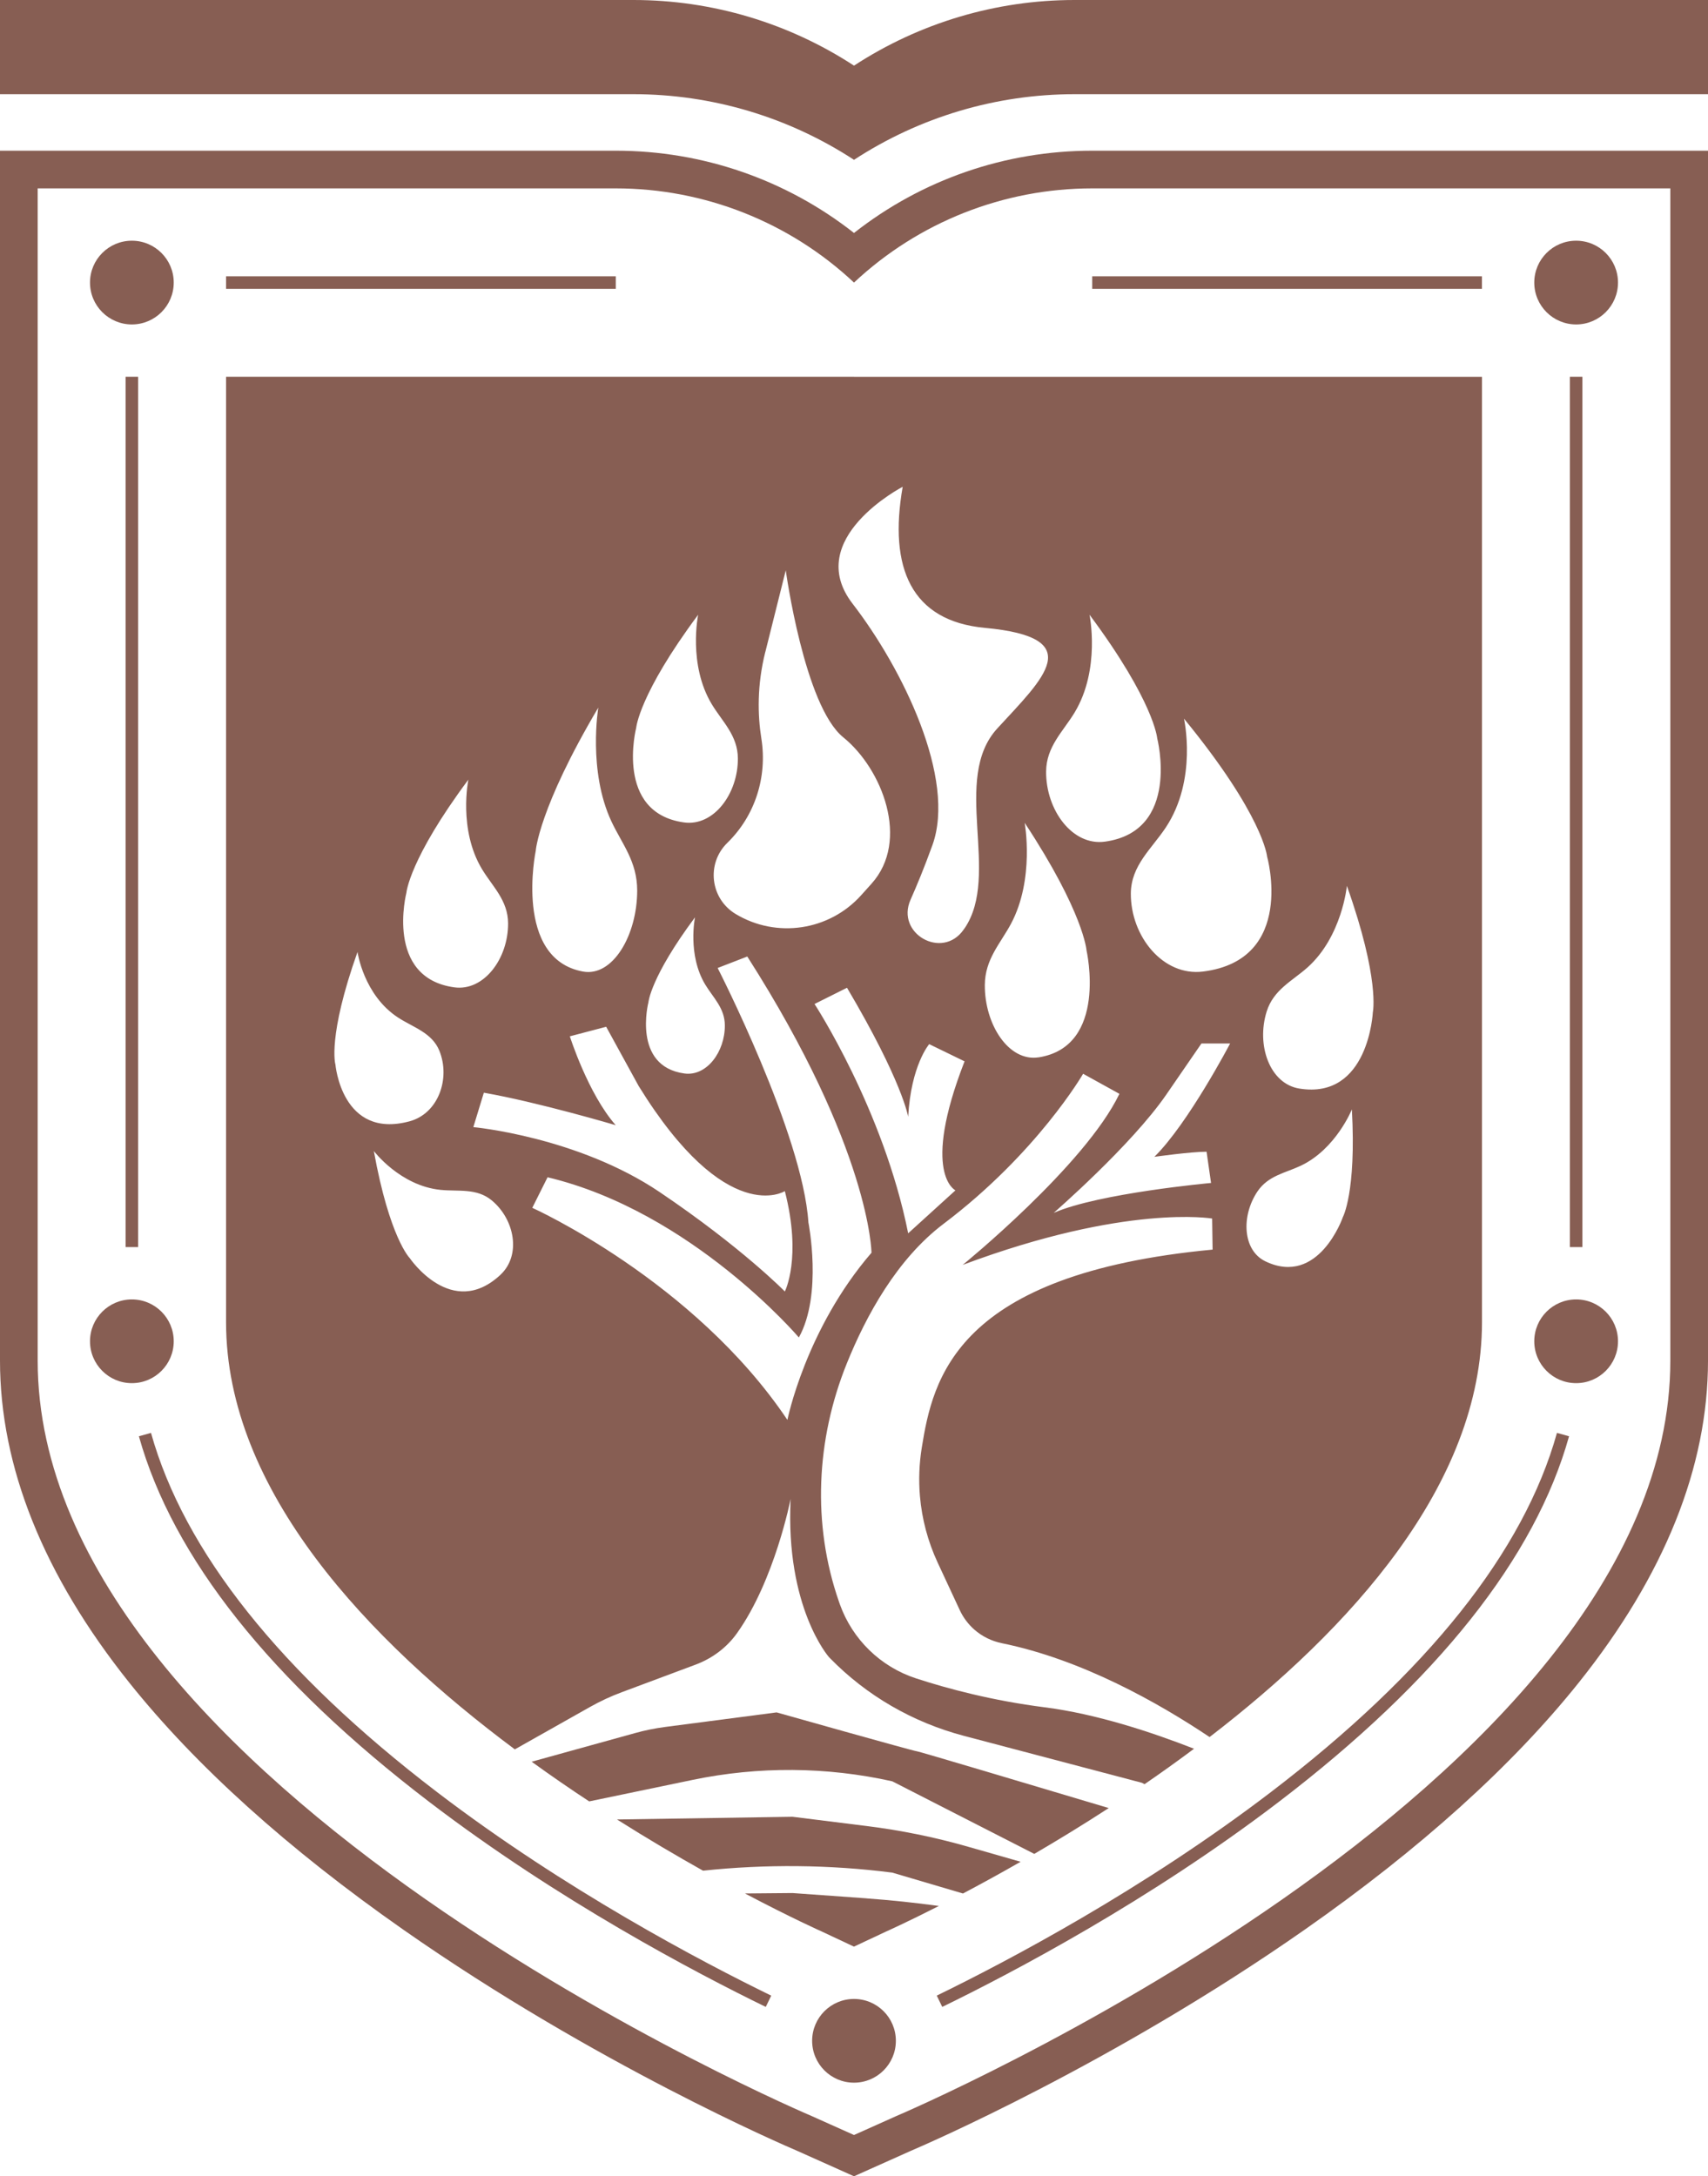 <svg xmlns="http://www.w3.org/2000/svg" id="Capa_1" data-name="Capa 1" viewBox="336 262.5 408 519.86">
    <g fill="#875E53">
    <path d="m735,307.5v280c0,102.17-185,180.52-185,180.52l-10,4.48c-5-2.24-10-4.48-10-4.48,0,0-185-78.35-185-180.52v-280h138.1c21.14,0,41.48,8.04,56.9,22.5h0c15.42-14.46,35.76-22.5,56.9-22.5h138.1m9-9h-147.1c-20.79,0-40.71,6.92-56.9,19.65-16.19-12.72-36.11-19.65-56.9-19.65h-147.1v289c0,25.4,10.39,51.28,30.87,76.93,15.88,19.88,37.91,39.74,65.47,59.02,45.94,32.14,91.14,51.58,94.06,52.82l9.92,4.44,3.68,1.65,3.68-1.65,9.92-4.44c2.94-1.25,48.13-20.69,94.06-52.82,27.56-19.28,49.58-39.14,65.47-59.02,20.49-25.65,30.87-51.53,30.87-76.93v-289h0Z"></path>
    <rect x="390" y="328.5" width="93.1" height="3"></rect>
    <rect x="596.9" y="328.5" width="93.1" height="3"></rect>
    <rect x="711" y="352.5" width="3" height="207.9"></rect>
    <path d="m561.08,741.9l-1.31-2.7c16.68-8.12,49.23-25.25,79.85-48.64,37.41-28.57,60.39-57.43,68.3-85.78l2.89.81c-8.09,28.99-31.43,58.39-69.37,87.36-30.83,23.55-63.58,40.78-80.36,48.95Z"></path>
    <path d="m518.92,741.9c-16.78-8.17-49.52-25.4-80.36-48.95-37.94-28.97-61.28-58.37-69.38-87.36l2.89-.81c7.92,28.35,30.9,57.22,68.31,85.79,30.63,23.39,63.18,40.51,79.85,48.64l-1.31,2.7Z"></path>
    <rect x="366" y="352.5" width="3" height="207.9"></rect>
    <circle cx="367.5" cy="330" r="10"></circle>
    <circle cx="712.5" cy="330" r="10"></circle>
    <circle cx="367.5" cy="582.9" r="10"></circle>
    <circle cx="712.5" cy="582.9" r="10"></circle>
    <circle cx="540" cy="750" r="10"></circle>
    <path d="m744,285h-151.33c-18.71,0-37.01,5.45-52.67,15.68h0s0,0,0,0c-15.66-10.23-33.96-15.68-52.67-15.68h-151.33v-22.5h151.33c18.71,0,37.01,5.45,52.67,15.68h0s0,0,0,0c15.66-10.23,33.96-15.68,52.67-15.68h151.33v22.5Z"></path>
    <path d="m554.99,680.83c-.61,0-33.48-9.28-33.48-9.28l-26.64,3.48c-2.42.32-4.82.8-7.17,1.46l-24.7,6.84c4.62,3.34,9.22,6.51,13.74,9.48l24.71-5.14c15.74-3.27,32-3.16,47.69.34l33.92,17.34c5.6-3.27,11.6-6.93,17.79-10.95-19.1-5.71-45.46-13.57-45.85-13.57Z"></path>
    <path d="m540,352.5h-150v225.81c0,40.36,34.14,76.1,68.98,102.07l17.96-10.13c2.42-1.36,4.94-2.54,7.55-3.51l17.7-6.61c3.95-1.48,7.41-4.06,9.86-7.5,9.02-12.65,12.81-32.06,12.81-32.06-1.26,25.95,9.13,37.74,9.13,37.74.09.1.19.19.28.29,8.75,8.97,19.82,15.34,31.94,18.54l42.57,11.23c.21.1.41.22.62.33,3.92-2.69,7.88-5.52,11.83-8.47-10.27-4.02-23.41-8.33-35.63-9.89-12.57-1.6-23.26-4.46-30.79-6.92-8.46-2.76-15.18-9.3-18.18-17.67-.08-.23-.16-.46-.24-.69-6.43-18.49-5.44-38.69,1.88-56.84,4.63-11.48,12.02-24.99,23.13-33.38,22.37-16.89,33.33-35.84,33.33-35.84l8.67,4.79c-8.22,17.12-37.43,40.86-37.43,40.86,39.03-14.61,59.58-11.07,59.58-11.07l.11,7.42c-61.39,5.8-66.82,30.79-69.48,47.36-.61,3.81-.76,7.68-.43,11.53.47,5.49,1.9,10.85,4.22,15.85l5.29,11.37c.82,1.77,2,3.35,3.47,4.65,1.88,1.66,4.17,2.77,6.62,3.27,19.09,3.89,37.41,14.25,49.59,22.41,33.44-25.7,65.07-60.27,65.07-99.12v-225.81h-150Zm78.82,81.66c18.99,23.17,19.85,32.91,19.85,32.91,0,0,7.01,24.72-15.3,27.51-9.52,1.19-17.3-8.4-17.24-18.65.04-6.68,4.97-10.67,8.34-15.75,7.66-11.54,4.35-26.03,4.35-26.03Zm-100-15.92l4.88-19.51s4.43,32.37,13.74,39.9c9.31,7.54,15.99,24.68,6.75,34.96l-2.47,2.75c-7.63,8.5-20.23,10.38-30.01,4.48h0c-6.06-3.66-7.03-12.05-1.96-16.99h0c6.64-6.47,9.58-15.77,8.12-24.92-.89-5.59-1.06-12.69.94-20.67Zm-46.69,91.81l8.67-2.28,7.76,14.15c21,34.01,34.92,25.11,34.92,25.11,4.11,15.98,0,23.97,0,23.97,0,0-10.27-10.5-29.9-23.74-19.63-13.24-44.51-15.52-44.51-15.52l2.51-8.22c13.01,2.28,31.5,7.76,31.5,7.76-6.62-7.53-10.96-21.23-10.96-21.23Zm27.35,8.88c-12.52-1.73-8.59-16.99-8.59-16.99,0,0,.48-6.01,11.13-20.31,0,0-1.85,8.95,2.45,16.07,1.89,3.13,4.66,5.6,4.68,9.72.04,6.32-4.33,12.24-9.67,11.51Zm-11.51-82.56s.64-8,14.8-27.02c0,0-2.46,11.9,3.26,21.38,2.52,4.17,6.2,7.45,6.23,12.93.05,8.41-5.76,16.28-12.86,15.3-16.65-2.3-11.43-22.6-11.43-22.6Zm-24,29.41s.68-10.16,14.95-34.25c0,0-2.53,15.11,3.14,27.2,2.49,5.32,6.15,9.52,6.15,16.49,0,10.69-5.85,20.66-12.94,19.36-16.64-3.04-11.3-28.81-11.3-28.81Zm-30.89,9.98s.64-8,14.8-27.02c0,0-2.46,11.9,3.26,21.38,2.52,4.17,6.2,7.45,6.23,12.93.05,8.41-5.76,16.28-12.86,15.3-16.65-2.3-11.43-22.6-11.43-22.6Zm-16.97,40.97s-1.91-6.55,5.29-26.83c0,0,1.44,10.31,9.72,15.69,3.64,2.36,8.09,3.6,9.84,7.92,2.68,6.63-.25,15-7.15,16.85-16.19,4.35-17.69-13.62-17.69-13.62Zm39.47,50.26c-11.67,10.92-21.71-3.97-21.71-3.97,0,0-4.82-4.83-8.57-25.57,0,0,6.25,8.29,15.92,9.28,4.25.43,8.64-.47,12.23,2.5,5.51,4.55,7.09,13.1,2.12,17.76Zm68.52,34.7c-22.37-33.33-60.95-50.67-60.95-50.67l3.65-7.3c34.47,8.22,60.03,38.27,60.03,38.27,5.71-10.27,2.28-27.47,2.28-27.47-1.37-21.15-21.68-60.79-21.68-60.79l7.08-2.74c29.45,46.11,29.67,70.76,29.67,70.76-15.75,18.26-20.09,39.95-20.09,39.95Zm40.14-54.85l-11.3,10.27c-5.93-29.67-22.37-54.78-22.37-54.78l7.76-3.88c13.24,22.37,14.61,30.82,14.61,30.82.68-12.33,5.02-17.35,5.02-17.35l8.45,4.11c-10.5,26.93-2.17,30.82-2.17,30.82Zm2.17-62.6c-.09.13-.17.25-.26.38-5.1,7.22-16.24.87-12.64-7.2,1.5-3.37,3.28-7.67,5.21-13,5.76-15.89-7.09-42.2-19.06-57.71-11.97-15.52,11.97-27.93,11.97-27.93-3.4,19.42,2.08,32.07,19.63,33.7,24.78,2.3,14.06,11.97,2.98,24.02s.89,34.94-7.82,47.75Zm17.69,30.83c-7.1,1.11-12.9-7.77-12.85-17.27.04-6.19,3.72-9.9,6.24-14.61,5.73-10.71,3.28-24.14,3.28-24.14,14.15,21.47,14.78,30.5,14.78,30.5,0,0,5.2,22.92-11.45,25.53Zm15.84-51.52c-7.76,1.07-14.1-7.53-14.05-16.72.03-5.99,4.06-9.58,6.81-14.13,6.25-10.35,3.56-23.36,3.56-23.36,15.47,20.78,16.17,29.52,16.17,29.52,0,0,5.7,22.18-12.49,24.69Zm11.8,75.29s8.67-1.22,12.48-1.22l1.07,7.46s-26.78,2.43-37.59,7.15c0,0,18.57-16.13,26.93-28.3l8.37-12.17h6.85s-10.04,19.17-18.11,27.09Zm45.02,14.45s-5.77,16.63-18.49,10.51c-5.43-2.61-5.83-10.81-1.9-16.68,2.57-3.82,6.67-4.41,10.36-6.16,8.4-3.98,12.2-13.45,12.2-13.45,1.09,19.89-2.18,25.78-2.18,25.78Zm7.18-49s-.98,20.94-17.57,18.24c-7.08-1.15-10.31-10.38-7.79-18.41,1.64-5.23,6.13-7.29,9.76-10.53,8.25-7.38,9.4-19.48,9.4-19.48,7.94,22.35,6.2,30.18,6.2,30.18Z"></path>
    <path d="m549.13,709.82l16.9,4.99c4.11-2.17,8.75-4.7,13.77-7.58l-12.54-3.59c-7.94-2.28-16.05-3.93-24.25-4.95l-17.7-2.21-41.92.65c7.32,4.63,14.29,8.72,20.55,12.23,14.95-1.59,30.31-1.45,45.17.46Z"></path>
    <path d="m543.02,715.97l-17.7-1.27-11.37.1c11.15,5.89,18.35,9.09,18.35,9.09,0,0,3.85,1.81,7.69,3.61,3.85-1.81,7.69-3.61,7.69-3.61,0,0,4.79-2.13,12.6-6.1-5.7-.78-11.46-1.39-17.27-1.81Z"></path>
  </g>
</svg>